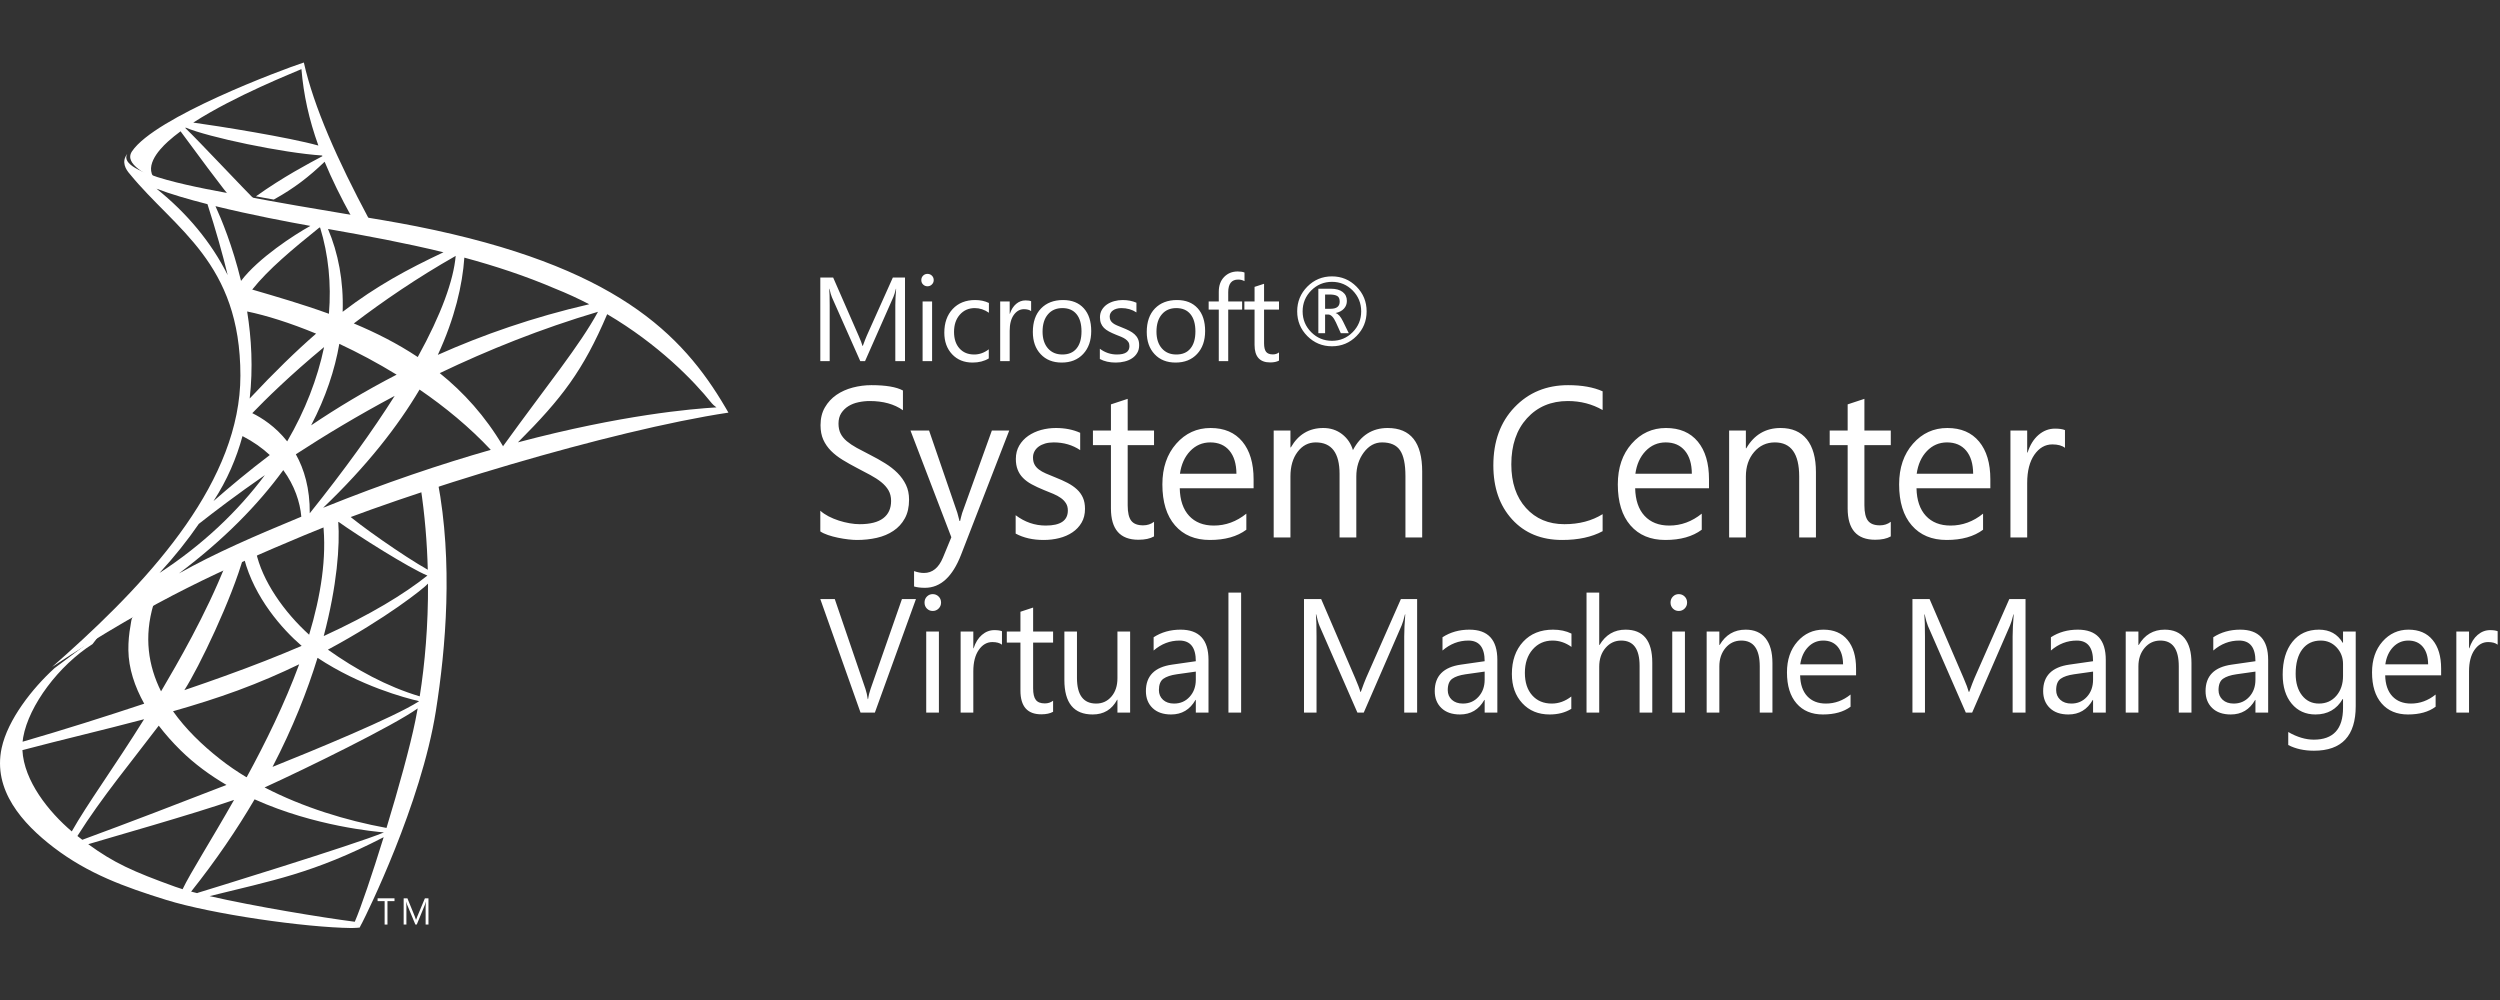 <?xml version="1.0" encoding="UTF-8"?>
<svg width="80px" height="32px" viewBox="0 0 80 32" version="1.1" xmlns="http://www.w3.org/2000/svg" xmlns:xlink="http://www.w3.org/1999/xlink">
        <rect x="0" y="0" width="80" height="32" fill="#333333" stroke="none"/>
        <g id="Provider/SCVMM/scvmm-32" stroke="none" stroke-width="1" fill="none" fill-rule="evenodd">
        <path d="M9.646,2.212 C9.714,3.035 9.888,3.824 10.188,4.658 C9.251,4.394 6.969,4.03 6.184,3.923 C7.538,3.051 9.418,2.317 9.646,2.212 M5.035,5.805 C4.542,5.392 5.065,4.81 5.374,4.53 C5.495,4.42 5.631,4.31 5.778,4.202 C6.162,4.719 7.145,6.069 7.523,6.495 L8.206,6.442 C7.859,6.11 6.355,4.501 5.928,4.095 C5.933,4.091 5.939,4.088 5.945,4.084 C6.646,4.385 9.047,4.895 10.308,4.976 C10.311,4.983 10.313,4.99 10.317,4.998 C9.87,5.236 9.062,5.661 8.189,6.283 L8.761,6.386 C9.419,6.021 9.889,5.655 10.388,5.176 C10.618,5.73 10.902,6.31 11.249,6.938 L11.804,7.004 C10.8,5.122 10.041,3.421 9.723,2 C8.993,2.239 4.966,3.748 4.226,4.84 C3.939,5.264 4.768,5.595 5.035,5.805" id="Fill-45-Copy" fill="white"></path>
        <path d="M13.431,22.283 C12.377,21.969 11.386,21.422 10.493,20.789 C12.348,19.793 13.56,18.831 13.696,18.676 C13.705,20.007 13.596,21.243 13.431,22.283 M13.405,22.443 C12.612,22.956 9.96,24.043 8.721,24.54 C9.37,23.29 9.835,22.111 10.161,21.05 C11.531,21.955 12.965,22.333 13.406,22.436 C13.406,22.439 13.406,22.441 13.405,22.443 M13.291,23.062 C13.12,23.903 12.75,25.238 12.368,26.494 C11.081,26.259 9.691,25.833 8.467,25.198 C9.805,24.588 12.588,23.225 13.366,22.669 C13.342,22.804 13.317,22.935 13.291,23.062 M6.342,28.566 C6.329,28.57 6.317,28.575 6.307,28.58 C6.241,28.563 6.177,28.547 6.116,28.531 C6.914,27.528 7.585,26.538 8.147,25.579 C10.088,26.452 12.035,26.611 12.285,26.638 C11.369,27.022 6.575,28.495 6.342,28.566 M11.353,29.496 C10.305,29.361 8.15,29.007 6.707,28.676 C8.706,28.177 10.023,27.954 12.277,26.79 C11.912,27.972 11.551,29.038 11.353,29.496 M5.845,28.455 C5.755,28.427 5.674,28.4 5.603,28.375 C4.253,27.888 3.64,27.61 2.824,27.014 C3.448,26.824 6.166,26.057 7.49,25.597 C6.747,26.907 6.088,27.94 5.847,28.447 C5.846,28.449 5.846,28.451 5.845,28.455 M2.477,26.752 C3.263,25.505 4.216,24.363 5.08,23.221 C5.294,23.501 5.53,23.765 5.78,24.011 C6.225,24.449 6.726,24.813 7.247,25.118 C5.725,25.709 4.142,26.318 2.634,26.873 C2.583,26.834 2.531,26.794 2.477,26.752 M0.717,24.004 C1.97,23.672 3.299,23.363 4.611,23.015 C3.638,24.574 2.795,25.72 2.297,26.605 C1.561,25.981 0.766,24.991 0.717,24.004 M7.609,22.094 C8.307,21.837 8.966,21.551 9.574,21.257 C9.107,22.524 8.495,23.766 7.897,24.865 C7.893,24.866 7.888,24.869 7.883,24.87 C7.585,24.69 7.301,24.497 7.037,24.288 C6.463,23.837 5.939,23.327 5.537,22.76 C6.245,22.558 6.94,22.34 7.609,22.094 M10.824,16.693 C11.459,17.148 13.098,18.18 13.677,18.418 C12.927,19.015 11.868,19.66 10.359,20.354 C10.787,18.736 10.88,17.451 10.824,16.693 M14.006,15.403 C13.983,15.286 13.564,15.549 13.457,15.574 C13.595,16.476 13.667,17.37 13.689,18.232 C12.924,17.802 11.451,16.769 11.058,16.404 L10.81,16.54 C10.806,16.501 10.801,16.462 10.796,16.426 L10.397,16.569 C10.269,16.674 10.317,16.553 10.336,16.72 C10.463,17.838 10.265,19.072 9.892,20.311 C9.102,19.597 8.384,18.592 8.187,17.64 C8.102,17.674 8.018,17.708 7.933,17.742 C7.834,17.78 7.781,17.761 7.812,17.874 C8.141,19.128 9.03,20.132 9.653,20.668 C8.922,20.982 8.098,21.307 7.17,21.64 C6.838,21.76 6.403,21.913 5.899,22.085 C6.361,21.371 7.426,19.153 7.803,17.784 L7.236,18.028 C6.607,19.643 5.622,21.324 5.219,22.011 C5.197,22.05 5.175,22.085 5.153,22.123 C4.744,21.304 4.603,20.379 4.911,19.343 L4.899,19.361 C4.955,19.188 4.408,19.626 4.355,19.652 C4.195,19.728 4.207,19.855 4.176,20.024 C4.129,20.279 4.105,20.539 4.108,20.803 C4.115,21.387 4.309,21.969 4.615,22.518 C3.415,22.917 2.029,23.357 0.723,23.735 C0.728,23.688 0.733,23.641 0.742,23.593 C0.925,22.57 1.885,21.292 2.961,20.611 L3.221,20.273 L1.743,21.383 C1.034,22.027 0.248,23.029 0.053,23.936 C-0.237,25.283 0.717,26.352 1.718,27.118 C2.824,27.962 3.984,28.382 5.318,28.797 C6.78,29.251 9.74,29.678 11.253,29.697 C11.352,29.699 11.509,29.682 11.509,29.682 C11.509,29.682 11.581,29.535 11.59,29.526 C11.72,29.275 13.475,25.739 13.948,22.75 C14.267,20.733 14.5,18.004 14.006,15.403" id="Fill-47-Copy" fill="white"></path>
        <polyline id="Fill-49-Copy" fill="white" points="12.624 28.836 12.399 28.836 12.399 29.586 12.308 29.586 12.308 28.836 12.083 28.836 12.083 28.746 12.624 28.746"></polyline>
        <path d="M13.711,29.586 L13.62,29.586 L13.62,29.022 C13.62,28.978 13.622,28.924 13.628,28.859 L13.625,28.859 C13.617,28.897 13.609,28.924 13.602,28.941 L13.336,29.586 L13.292,29.586 L13.026,28.946 C13.018,28.927 13.011,28.899 13.003,28.859 L13,28.859 C13.003,28.893 13.005,28.948 13.005,29.023 L13.005,29.586 L12.917,29.586 L12.917,28.746 L13.037,28.746 L13.276,29.332 C13.294,29.376 13.306,29.409 13.311,29.432 L13.315,29.432 C13.331,29.386 13.343,29.352 13.353,29.329 L13.596,28.747 L13.711,28.747" id="Fill-51-Copy" fill="white"></path>
        <path d="M16.574,14.155 C17.983,12.744 18.662,11.856 19.43,10.054 C21.058,11.012 22.192,12.171 22.774,12.901 C22.804,12.939 22.86,12.989 22.926,13.036 C22.147,13.084 19.923,13.267 16.574,14.155 L16.574,14.155 Z M16.089,14.287 L16.097,14.279 C15.528,13.315 14.835,12.555 14.072,11.94 C15.608,11.204 17.308,10.519 19.136,9.977 C18.541,11.069 17.565,12.248 16.097,14.279 L16.104,14.283 C16.099,14.284 16.094,14.285 16.089,14.287 L16.089,14.287 Z M10.34,16.249 C11.734,14.917 12.73,13.643 13.426,12.466 C14.246,13.027 15.029,13.673 15.705,14.395 C14.126,14.846 12.328,15.447 10.34,16.249 L10.34,16.249 Z M9.912,16.423 C9.919,15.631 9.734,15.014 9.467,14.537 C10.388,13.937 11.449,13.297 12.63,12.668 C11.929,13.776 11.03,15.029 9.914,16.422 L9.912,16.423 Z M5.726,18.35 C7.162,17.271 8.257,16.153 9.065,15.043 C9.428,15.538 9.602,16.071 9.642,16.534 C8.114,17.167 6.893,17.695 5.726,18.35 L5.726,18.35 Z M6.361,16.765 C6.87,16.365 7.583,15.821 8.476,15.204 C7.614,16.36 6.489,17.432 5.105,18.334 C5.588,17.809 6.004,17.285 6.361,16.765 L6.361,16.765 Z M7.76,13.955 C8.104,14.132 8.393,14.337 8.633,14.561 C7.953,15.077 7.355,15.577 6.832,16.035 C7.27,15.363 7.568,14.66 7.76,13.955 L7.76,13.955 Z M6.895,6.597 C8.031,6.876 9.233,7.104 9.932,7.229 C9.426,7.506 8.263,8.261 7.713,8.989 C7.443,7.869 7.08,7.001 6.895,6.597 L6.895,6.597 Z M5.007,6.038 C5.458,6.211 6.033,6.379 6.639,6.533 C6.906,7.363 7.12,8.116 7.286,8.803 C6.761,7.75 5.977,6.814 5.007,6.038 L5.007,6.038 Z M10.244,7.284 C10.511,8.148 10.604,9.081 10.526,10.041 C9.692,9.738 8.859,9.497 8.071,9.266 C8.589,8.614 9.362,7.973 10.222,7.28 C10.229,7.282 10.237,7.282 10.244,7.284 L10.244,7.284 Z M14.191,8.073 C13.037,8.618 12.056,9.143 10.965,9.978 C10.998,8.991 10.821,8.091 10.496,7.327 C11.735,7.546 12.971,7.774 14.191,8.073 L14.191,8.073 Z M10.858,11.003 C11.458,11.283 12.079,11.613 12.692,11.989 C11.684,12.509 10.774,13.06 9.956,13.611 C10.424,12.714 10.714,11.836 10.858,11.003 L10.858,11.003 Z M10.371,11.106 C10.159,12.118 9.765,13.139 9.19,14.124 C8.816,13.649 8.376,13.369 8.073,13.221 C8.483,12.795 9.271,12.016 10.371,11.106 L10.371,11.106 Z M7.909,9.967 C8.516,10.092 9.281,10.331 10.115,10.676 C9.477,11.231 8.783,11.905 7.99,12.752 C8.102,11.777 8.046,10.826 7.909,9.967 L7.909,9.967 Z M13.368,11.425 C12.715,10.991 12.024,10.643 11.322,10.35 C12.258,9.637 13.353,8.886 14.582,8.189 C14.514,8.967 14.125,10.053 13.368,11.425 L13.368,11.425 Z M17.762,9.235 C18.146,9.388 18.51,9.557 18.855,9.736 C17.057,10.151 15.446,10.715 14.01,11.356 C14.554,10.179 14.798,9.124 14.859,8.244 C15.842,8.51 16.812,8.828 17.762,9.235 L17.762,9.235 Z M23.216,13.043 C21.829,10.682 19.693,8.509 13.331,7.243 C11.984,6.975 10.391,6.762 7.609,6.238 C6.632,6.055 3.705,5.572 4.072,4.925 C3.873,5.178 4.027,5.425 4.151,5.564 C5.603,7.346 7.693,8.391 7.693,12.019 C7.693,15.353 4.908,18.443 2.119,20.941 C1.971,21.07 1.82,21.203 1.667,21.342 C5.033,19.129 7.135,18.222 9.746,17.125 C13.027,15.747 19.546,13.771 23.31,13.204 L23.216,13.043 Z" id="Fill-53-Copy" fill="white"></path>
        <g id="Group-2-Copy" transform="translate(26.25, 8.687)" fill="white">
            <path d="M3.06,10.484 L1.746,14.116 L1.287,14.116 L0,10.484 L0.463,10.484 L1.446,13.363 C1.477,13.456 1.501,13.563 1.518,13.685 L1.528,13.685 C1.541,13.584 1.568,13.475 1.609,13.358 L2.612,10.484 L3.06,10.484 Z M3.597,10.864 C3.524,10.864 3.463,10.839 3.411,10.788 C3.36,10.737 3.335,10.673 3.335,10.596 C3.335,10.518 3.36,10.453 3.411,10.402 C3.463,10.35 3.524,10.325 3.597,10.325 C3.671,10.325 3.734,10.35 3.786,10.402 C3.838,10.453 3.864,10.518 3.864,10.596 C3.864,10.67 3.838,10.733 3.786,10.786 C3.734,10.838 3.671,10.864 3.597,10.864 Z M3.795,14.116 L3.389,14.116 L3.389,11.522 L3.795,11.522 L3.795,14.116 Z M5.813,11.943 C5.742,11.887 5.639,11.859 5.506,11.859 C5.332,11.859 5.187,11.943 5.071,12.11 C4.955,12.277 4.896,12.505 4.896,12.794 L4.896,14.116 L4.49,14.116 L4.49,11.522 L4.896,11.522 L4.896,12.057 L4.906,12.057 C4.964,11.874 5.052,11.732 5.171,11.63 C5.29,11.528 5.423,11.477 5.57,11.477 C5.676,11.477 5.756,11.489 5.813,11.512 L5.813,11.943 Z M7.449,14.09 C7.353,14.144 7.227,14.171 7.07,14.171 C6.626,14.171 6.404,13.918 6.404,13.412 L6.404,11.877 L5.968,11.877 L5.968,11.522 L6.404,11.522 L6.404,10.889 L6.81,10.755 L6.81,11.522 L7.449,11.522 L7.449,11.877 L6.81,11.877 L6.81,13.338 C6.81,13.512 6.839,13.636 6.897,13.71 C6.954,13.785 7.05,13.822 7.184,13.822 C7.286,13.822 7.374,13.793 7.449,13.736 L7.449,14.09 Z M9.914,14.116 L9.508,14.116 L9.508,13.705 L9.498,13.705 C9.33,14.019 9.069,14.176 8.716,14.176 C8.112,14.176 7.81,13.808 7.81,13.072 L7.81,11.522 L8.213,11.522 L8.213,13.006 C8.213,13.553 8.418,13.827 8.827,13.827 C9.025,13.827 9.188,13.752 9.316,13.603 C9.444,13.453 9.508,13.258 9.508,13.016 L9.508,11.522 L9.914,11.522 L9.914,14.116 Z M12.422,14.116 L12.016,14.116 L12.016,13.71 L12.006,13.71 C11.829,14.021 11.569,14.176 11.226,14.176 C10.973,14.176 10.776,14.108 10.633,13.971 C10.49,13.834 10.419,13.653 10.419,13.427 C10.419,12.942 10.698,12.66 11.256,12.581 L12.016,12.472 C12.016,12.031 11.842,11.811 11.493,11.811 C11.188,11.811 10.912,11.917 10.666,12.13 L10.666,11.705 C10.916,11.543 11.203,11.462 11.528,11.462 C12.124,11.462 12.422,11.784 12.422,12.429 L12.422,14.116 Z M12.016,12.804 L11.404,12.89 C11.216,12.917 11.074,12.965 10.978,13.033 C10.883,13.101 10.835,13.222 10.835,13.396 C10.835,13.523 10.879,13.626 10.967,13.707 C11.056,13.787 11.173,13.827 11.32,13.827 C11.521,13.827 11.688,13.755 11.819,13.61 C11.95,13.466 12.016,13.283 12.016,13.062 L12.016,12.804 Z M13.466,14.116 L13.06,14.116 L13.06,10.277 L13.466,10.277 L13.466,14.116 Z M19.098,14.116 L18.685,14.116 L18.685,11.679 C18.685,11.487 18.696,11.251 18.719,10.973 L18.709,10.973 C18.67,11.137 18.634,11.254 18.603,11.325 L17.39,14.116 L17.187,14.116 L15.976,11.345 C15.941,11.264 15.906,11.14 15.869,10.973 L15.859,10.973 C15.873,11.118 15.879,11.355 15.879,11.684 L15.879,14.116 L15.478,14.116 L15.478,10.484 L16.028,10.484 L17.117,13.016 C17.201,13.211 17.256,13.356 17.281,13.452 L17.296,13.452 C17.367,13.253 17.423,13.104 17.466,13.006 L18.578,10.484 L19.098,10.484 L19.098,14.116 Z M21.665,14.116 L21.259,14.116 L21.259,13.71 L21.249,13.71 C21.073,14.021 20.813,14.176 20.469,14.176 C20.217,14.176 20.019,14.108 19.876,13.971 C19.733,13.834 19.662,13.653 19.662,13.427 C19.662,12.942 19.941,12.66 20.499,12.581 L21.259,12.472 C21.259,12.031 21.085,11.811 20.737,11.811 C20.431,11.811 20.156,11.917 19.91,12.13 L19.91,11.705 C20.159,11.543 20.446,11.462 20.771,11.462 C21.367,11.462 21.665,11.784 21.665,12.429 L21.665,14.116 Z M21.259,12.804 L20.647,12.89 C20.459,12.917 20.317,12.965 20.222,13.033 C20.126,13.101 20.078,13.222 20.078,13.396 C20.078,13.523 20.122,13.626 20.21,13.707 C20.299,13.787 20.416,13.827 20.563,13.827 C20.765,13.827 20.931,13.755 21.062,13.61 C21.193,13.466 21.259,13.283 21.259,13.062 L21.259,12.804 Z M24.032,13.996 C23.837,14.116 23.606,14.176 23.338,14.176 C22.977,14.176 22.685,14.056 22.463,13.815 C22.241,13.575 22.13,13.263 22.13,12.88 C22.13,12.453 22.25,12.11 22.489,11.85 C22.728,11.591 23.048,11.462 23.447,11.462 C23.67,11.462 23.867,11.504 24.037,11.588 L24.037,12.014 C23.848,11.879 23.647,11.811 23.432,11.811 C23.173,11.811 22.961,11.906 22.795,12.096 C22.629,12.286 22.546,12.535 22.546,12.844 C22.546,13.148 22.624,13.388 22.78,13.563 C22.936,13.739 23.145,13.827 23.408,13.827 C23.629,13.827 23.837,13.752 24.032,13.601 L24.032,13.996 Z M26.623,14.116 L26.217,14.116 L26.217,12.621 C26.217,12.081 26.021,11.811 25.628,11.811 C25.43,11.811 25.263,11.889 25.128,12.045 C24.993,12.202 24.925,12.402 24.925,12.647 L24.925,14.116 L24.519,14.116 L24.519,10.277 L24.925,10.277 L24.925,11.953 L24.935,11.953 C25.13,11.625 25.407,11.462 25.767,11.462 C26.338,11.462 26.623,11.814 26.623,12.518 L26.623,14.116 Z M27.47,10.864 C27.397,10.864 27.335,10.839 27.284,10.788 C27.233,10.737 27.207,10.673 27.207,10.596 C27.207,10.518 27.233,10.453 27.284,10.402 C27.335,10.35 27.397,10.325 27.47,10.325 C27.544,10.325 27.607,10.35 27.659,10.402 C27.711,10.453 27.737,10.518 27.737,10.596 C27.737,10.67 27.711,10.733 27.659,10.786 C27.607,10.838 27.544,10.864 27.47,10.864 Z M27.668,14.116 L27.262,14.116 L27.262,11.522 L27.668,11.522 L27.668,14.116 Z M30.468,14.116 L30.062,14.116 L30.062,12.637 C30.062,12.086 29.865,11.811 29.472,11.811 C29.269,11.811 29.101,11.889 28.968,12.045 C28.836,12.202 28.769,12.399 28.769,12.637 L28.769,14.116 L28.363,14.116 L28.363,11.522 L28.769,11.522 L28.769,11.953 L28.779,11.953 C28.97,11.625 29.248,11.462 29.611,11.462 C29.888,11.462 30.1,11.553 30.247,11.736 C30.394,11.92 30.468,12.184 30.468,12.53 L30.468,14.116 Z M33.144,12.923 L31.354,12.923 C31.36,13.211 31.436,13.434 31.581,13.591 C31.727,13.748 31.926,13.827 32.18,13.827 C32.466,13.827 32.728,13.731 32.968,13.538 L32.968,13.928 C32.745,14.094 32.45,14.176 32.084,14.176 C31.726,14.176 31.444,14.059 31.24,13.823 C31.035,13.588 30.933,13.256 30.933,12.829 C30.933,12.426 31.044,12.097 31.268,11.843 C31.492,11.589 31.769,11.462 32.101,11.462 C32.433,11.462 32.69,11.571 32.871,11.791 C33.053,12.01 33.144,12.315 33.144,12.705 L33.144,12.923 Z M32.728,12.571 C32.726,12.331 32.669,12.145 32.558,12.011 C32.447,11.878 32.292,11.811 32.094,11.811 C31.902,11.811 31.74,11.881 31.606,12.021 C31.472,12.161 31.39,12.345 31.358,12.571 L32.728,12.571 Z M38.567,14.116 L38.154,14.116 L38.154,11.679 C38.154,11.487 38.166,11.251 38.189,10.973 L38.179,10.973 C38.139,11.137 38.104,11.254 38.072,11.325 L36.859,14.116 L36.656,14.116 L35.445,11.345 C35.411,11.264 35.375,11.14 35.339,10.973 L35.329,10.973 C35.342,11.118 35.349,11.355 35.349,11.684 L35.349,14.116 L34.948,14.116 L34.948,10.484 L35.497,10.484 L36.587,13.016 C36.671,13.211 36.725,13.356 36.75,13.452 L36.765,13.452 C36.836,13.253 36.893,13.104 36.936,13.006 L38.047,10.484 L38.567,10.484 L38.567,14.116 Z M41.135,14.116 L40.728,14.116 L40.728,13.71 L40.719,13.71 C40.542,14.021 40.282,14.176 39.939,14.176 C39.686,14.176 39.488,14.108 39.346,13.971 C39.203,13.834 39.131,13.653 39.131,13.427 C39.131,12.942 39.41,12.66 39.968,12.581 L40.728,12.472 C40.728,12.031 40.554,11.811 40.206,11.811 C39.901,11.811 39.625,11.917 39.379,12.13 L39.379,11.705 C39.628,11.543 39.916,11.462 40.241,11.462 C40.837,11.462 41.135,11.784 41.135,12.429 L41.135,14.116 Z M40.728,12.804 L40.117,12.89 C39.929,12.917 39.787,12.965 39.691,13.033 C39.595,13.101 39.547,13.222 39.547,13.396 C39.547,13.523 39.592,13.626 39.68,13.707 C39.768,13.787 39.886,13.827 40.033,13.827 C40.234,13.827 40.4,13.755 40.532,13.61 C40.663,13.466 40.728,13.283 40.728,13.062 L40.728,12.804 Z M43.877,14.116 L43.471,14.116 L43.471,12.637 C43.471,12.086 43.275,11.811 42.882,11.811 C42.679,11.811 42.511,11.889 42.378,12.045 C42.245,12.202 42.179,12.399 42.179,12.637 L42.179,14.116 L41.773,14.116 L41.773,11.522 L42.179,11.522 L42.179,11.953 L42.189,11.953 C42.38,11.625 42.658,11.462 43.021,11.462 C43.298,11.462 43.51,11.553 43.657,11.736 C43.804,11.92 43.877,12.184 43.877,12.53 L43.877,14.116 Z M46.331,14.116 L45.924,14.116 L45.924,13.71 L45.915,13.71 C45.738,14.021 45.478,14.176 45.135,14.176 C44.882,14.176 44.684,14.108 44.542,13.971 C44.399,13.834 44.328,13.653 44.328,13.427 C44.328,12.942 44.606,12.66 45.164,12.581 L45.924,12.472 C45.924,12.031 45.75,11.811 45.402,11.811 C45.097,11.811 44.821,11.917 44.575,12.13 L44.575,11.705 C44.824,11.543 45.112,11.462 45.437,11.462 C46.033,11.462 46.331,11.784 46.331,12.429 L46.331,14.116 Z M45.924,12.804 L45.313,12.89 C45.125,12.917 44.983,12.965 44.887,13.033 C44.791,13.101 44.743,13.222 44.743,13.396 C44.743,13.523 44.788,13.626 44.876,13.707 C44.964,13.787 45.082,13.827 45.229,13.827 C45.43,13.827 45.596,13.755 45.728,13.61 C45.859,13.466 45.924,13.283 45.924,13.062 L45.924,12.804 Z M49.133,13.908 C49.133,14.86 48.687,15.336 47.796,15.336 C47.482,15.336 47.208,15.275 46.974,15.154 L46.974,14.738 C47.259,14.901 47.532,14.982 47.791,14.982 C48.415,14.982 48.727,14.642 48.727,13.964 L48.727,13.68 L48.717,13.68 C48.524,14.011 48.233,14.176 47.845,14.176 C47.53,14.176 47.276,14.061 47.084,13.831 C46.892,13.6 46.796,13.291 46.796,12.903 C46.796,12.462 46.899,12.112 47.106,11.852 C47.313,11.592 47.597,11.462 47.957,11.462 C48.298,11.462 48.552,11.602 48.717,11.882 L48.727,11.882 L48.727,11.522 L49.133,11.522 L49.133,13.908 Z M48.727,12.943 L48.727,12.561 C48.727,12.355 48.659,12.178 48.523,12.031 C48.386,11.885 48.217,11.811 48.014,11.811 C47.763,11.811 47.566,11.904 47.424,12.091 C47.282,12.277 47.211,12.539 47.211,12.875 C47.211,13.163 47.28,13.394 47.416,13.567 C47.552,13.74 47.732,13.827 47.957,13.827 C48.185,13.827 48.37,13.744 48.513,13.579 C48.655,13.413 48.727,13.201 48.727,12.943 Z M51.866,12.923 L50.076,12.923 C50.082,13.211 50.158,13.434 50.303,13.591 C50.449,13.748 50.648,13.827 50.903,13.827 C51.188,13.827 51.451,13.731 51.69,13.538 L51.69,13.928 C51.467,14.094 51.173,14.176 50.806,14.176 C50.448,14.176 50.166,14.059 49.962,13.823 C49.757,13.588 49.655,13.256 49.655,12.829 C49.655,12.426 49.767,12.097 49.99,11.843 C50.214,11.589 50.492,11.462 50.823,11.462 C51.155,11.462 51.412,11.571 51.593,11.791 C51.775,12.01 51.866,12.315 51.866,12.705 L51.866,12.923 Z M51.45,12.571 C51.448,12.331 51.392,12.145 51.28,12.011 C51.169,11.878 51.014,11.811 50.816,11.811 C50.625,11.811 50.462,11.881 50.328,12.021 C50.195,12.161 50.112,12.345 50.081,12.571 L51.45,12.571 Z M53.675,11.943 C53.604,11.887 53.502,11.859 53.368,11.859 C53.195,11.859 53.05,11.943 52.934,12.11 C52.817,12.277 52.759,12.505 52.759,12.794 L52.759,14.116 L52.353,14.116 L52.353,11.522 L52.759,11.522 L52.759,12.057 L52.769,12.057 C52.827,11.874 52.915,11.732 53.034,11.63 C53.153,11.528 53.286,11.477 53.433,11.477 C53.538,11.477 53.619,11.489 53.675,11.512 L53.675,11.943 Z" id="Virtual-Machine-Mana"></path>
            <path d="M0,8.318 L0,7.656 C0.074,7.723 0.163,7.783 0.266,7.837 C0.37,7.89 0.479,7.935 0.593,7.972 C0.708,8.009 0.823,8.037 0.938,8.057 C1.053,8.077 1.16,8.087 1.258,8.087 C1.596,8.087 1.848,8.023 2.015,7.895 C2.182,7.767 2.265,7.583 2.265,7.342 C2.265,7.213 2.237,7.1 2.182,7.004 C2.126,6.908 2.049,6.821 1.951,6.742 C1.853,6.663 1.737,6.587 1.603,6.515 C1.469,6.442 1.325,6.366 1.17,6.286 C1.007,6.201 0.854,6.115 0.712,6.028 C0.571,5.941 0.448,5.846 0.343,5.741 C0.239,5.636 0.156,5.517 0.096,5.385 C0.036,5.252 0.007,5.097 0.007,4.919 C0.007,4.7 0.053,4.51 0.147,4.349 C0.241,4.187 0.364,4.054 0.516,3.949 C0.669,3.844 0.843,3.766 1.038,3.715 C1.233,3.664 1.431,3.638 1.634,3.638 C2.096,3.638 2.433,3.695 2.644,3.809 L2.644,4.441 C2.367,4.244 2.012,4.146 1.579,4.146 C1.459,4.146 1.339,4.159 1.219,4.185 C1.099,4.21 0.992,4.252 0.899,4.31 C0.805,4.368 0.729,4.443 0.67,4.534 C0.611,4.625 0.582,4.737 0.582,4.868 C0.582,4.991 0.604,5.097 0.649,5.186 C0.693,5.275 0.759,5.356 0.846,5.43 C0.934,5.503 1.04,5.575 1.165,5.644 C1.29,5.713 1.435,5.789 1.598,5.871 C1.766,5.956 1.925,6.045 2.075,6.139 C2.226,6.232 2.358,6.336 2.471,6.449 C2.584,6.563 2.674,6.689 2.74,6.827 C2.807,6.965 2.84,7.124 2.84,7.302 C2.84,7.538 2.795,7.738 2.704,7.902 C2.614,8.066 2.492,8.199 2.338,8.301 C2.185,8.404 2.008,8.478 1.807,8.524 C1.607,8.569 1.396,8.592 1.173,8.592 C1.099,8.592 1.008,8.586 0.899,8.574 C0.79,8.561 0.679,8.544 0.565,8.52 C0.452,8.497 0.345,8.468 0.243,8.433 C0.142,8.399 0.061,8.36 0,8.318 Z M6.046,5.089 L4.506,9.06 C4.232,9.769 3.846,10.123 3.349,10.123 C3.21,10.123 3.093,10.108 3,10.08 L3,9.588 C3.115,9.628 3.221,9.648 3.317,9.648 C3.587,9.648 3.789,9.483 3.925,9.154 L4.193,8.505 L2.885,5.089 L3.48,5.089 L4.385,7.723 C4.396,7.756 4.419,7.843 4.454,7.984 L4.474,7.984 C4.484,7.93 4.506,7.846 4.539,7.73 L5.49,5.089 L6.046,5.089 Z M6.251,8.388 L6.251,7.8 C6.543,8.02 6.864,8.131 7.215,8.131 C7.686,8.131 7.921,7.97 7.921,7.649 C7.921,7.558 7.901,7.481 7.86,7.417 C7.82,7.354 7.766,7.297 7.697,7.248 C7.628,7.199 7.548,7.155 7.455,7.116 C7.363,7.077 7.263,7.037 7.156,6.994 C7.008,6.934 6.878,6.873 6.766,6.812 C6.653,6.751 6.56,6.682 6.485,6.605 C6.409,6.528 6.353,6.441 6.315,6.342 C6.276,6.244 6.257,6.13 6.257,5.998 C6.257,5.838 6.293,5.696 6.365,5.572 C6.437,5.448 6.533,5.345 6.653,5.261 C6.773,5.178 6.909,5.115 7.063,5.072 C7.217,5.03 7.375,5.009 7.539,5.009 C7.828,5.009 8.088,5.06 8.316,5.163 L8.316,5.717 C8.07,5.552 7.787,5.47 7.467,5.47 C7.366,5.47 7.276,5.482 7.195,5.505 C7.115,5.529 7.046,5.561 6.988,5.604 C6.93,5.646 6.885,5.697 6.854,5.756 C6.822,5.815 6.806,5.88 6.806,5.951 C6.806,6.041 6.822,6.115 6.854,6.175 C6.885,6.236 6.932,6.289 6.993,6.336 C7.054,6.383 7.128,6.425 7.215,6.463 C7.302,6.501 7.401,6.542 7.512,6.586 C7.661,6.644 7.793,6.704 7.911,6.765 C8.029,6.827 8.129,6.896 8.212,6.973 C8.295,7.049 8.358,7.138 8.403,7.238 C8.448,7.339 8.47,7.458 8.47,7.596 C8.47,7.765 8.434,7.912 8.361,8.037 C8.288,8.162 8.19,8.266 8.068,8.348 C7.946,8.43 7.805,8.492 7.646,8.532 C7.487,8.572 7.321,8.592 7.146,8.592 C6.802,8.592 6.504,8.524 6.251,8.388 Z M10.679,8.478 C10.552,8.55 10.386,8.585 10.179,8.585 C9.593,8.585 9.3,8.251 9.3,7.583 L9.3,5.557 L8.724,5.557 L8.724,5.089 L9.3,5.089 L9.3,4.253 L9.836,4.076 L9.836,5.089 L10.679,5.089 L10.679,5.557 L9.836,5.557 L9.836,7.486 C9.836,7.715 9.874,7.879 9.95,7.977 C10.026,8.075 10.153,8.124 10.329,8.124 C10.464,8.124 10.581,8.086 10.679,8.01 L10.679,8.478 Z M13.865,6.937 L11.502,6.937 C11.51,7.319 11.611,7.613 11.802,7.82 C11.994,8.027 12.258,8.131 12.593,8.131 C12.97,8.131 13.317,8.004 13.633,7.75 L13.633,8.264 C13.338,8.483 12.95,8.592 12.466,8.592 C11.993,8.592 11.621,8.437 11.351,8.126 C11.081,7.815 10.946,7.378 10.946,6.814 C10.946,6.281 11.094,5.847 11.389,5.512 C11.684,5.176 12.051,5.009 12.489,5.009 C12.927,5.009 13.265,5.154 13.505,5.443 C13.745,5.733 13.865,6.135 13.865,6.65 L13.865,6.937 Z M13.316,6.473 C13.313,6.156 13.239,5.91 13.092,5.734 C12.945,5.558 12.74,5.47 12.479,5.47 C12.226,5.47 12.012,5.563 11.835,5.747 C11.659,5.932 11.55,6.174 11.508,6.473 L13.316,6.473 Z M19.26,8.512 L18.724,8.512 L18.724,6.546 C18.724,6.168 18.667,5.893 18.552,5.724 C18.438,5.555 18.246,5.47 17.975,5.47 C17.747,5.47 17.552,5.577 17.392,5.791 C17.232,6.005 17.152,6.261 17.152,6.56 L17.152,8.512 L16.616,8.512 L16.616,6.48 C16.616,5.807 16.362,5.47 15.854,5.47 C15.619,5.47 15.425,5.571 15.273,5.773 C15.12,5.974 15.044,6.237 15.044,6.56 L15.044,8.512 L14.508,8.512 L14.508,5.089 L15.044,5.089 L15.044,5.63 L15.057,5.63 C15.294,5.216 15.641,5.009 16.096,5.009 C16.325,5.009 16.524,5.074 16.694,5.204 C16.864,5.335 16.981,5.506 17.044,5.717 C17.292,5.245 17.663,5.009 18.155,5.009 C18.892,5.009 19.26,5.473 19.26,6.403 L19.26,8.512 Z M25.034,8.311 C24.687,8.498 24.256,8.592 23.739,8.592 C23.073,8.592 22.539,8.373 22.138,7.934 C21.737,7.495 21.537,6.919 21.537,6.205 C21.537,5.439 21.762,4.819 22.213,4.347 C22.664,3.874 23.236,3.638 23.929,3.638 C24.373,3.638 24.742,3.704 25.034,3.835 L25.034,4.434 C24.698,4.242 24.328,4.146 23.922,4.146 C23.384,4.146 22.948,4.33 22.613,4.698 C22.279,5.066 22.112,5.557 22.112,6.172 C22.112,6.756 22.268,7.221 22.581,7.568 C22.893,7.914 23.304,8.087 23.811,8.087 C24.282,8.087 24.689,7.98 25.034,7.766 L25.034,8.311 Z M28.438,6.937 L26.075,6.937 C26.084,7.319 26.184,7.613 26.376,7.82 C26.568,8.027 26.832,8.131 27.167,8.131 C27.544,8.131 27.89,8.004 28.206,7.75 L28.206,8.264 C27.912,8.483 27.523,8.592 27.04,8.592 C26.567,8.592 26.195,8.437 25.925,8.126 C25.655,7.815 25.52,7.378 25.52,6.814 C25.52,6.281 25.667,5.847 25.963,5.512 C26.258,5.176 26.625,5.009 27.062,5.009 C27.5,5.009 27.839,5.154 28.079,5.443 C28.319,5.733 28.438,6.135 28.438,6.65 L28.438,6.937 Z M27.889,6.473 C27.887,6.156 27.813,5.91 27.665,5.734 C27.518,5.558 27.314,5.47 27.053,5.47 C26.8,5.47 26.585,5.563 26.409,5.747 C26.232,5.932 26.123,6.174 26.082,6.473 L27.889,6.473 Z M31.86,8.512 L31.324,8.512 L31.324,6.56 C31.324,5.833 31.064,5.47 30.546,5.47 C30.278,5.47 30.056,5.573 29.881,5.779 C29.705,5.985 29.618,6.246 29.618,6.56 L29.618,8.512 L29.082,8.512 L29.082,5.089 L29.618,5.089 L29.618,5.657 L29.631,5.657 C29.883,5.225 30.249,5.009 30.729,5.009 C31.095,5.009 31.375,5.13 31.569,5.371 C31.763,5.613 31.86,5.963 31.86,6.419 L31.86,8.512 Z M34.255,8.478 C34.128,8.55 33.962,8.585 33.755,8.585 C33.168,8.585 32.875,8.251 32.875,7.583 L32.875,5.557 L32.3,5.557 L32.3,5.089 L32.875,5.089 L32.875,4.253 L33.411,4.076 L33.411,5.089 L34.255,5.089 L34.255,5.557 L33.411,5.557 L33.411,7.486 C33.411,7.715 33.45,7.879 33.526,7.977 C33.602,8.075 33.728,8.124 33.905,8.124 C34.04,8.124 34.157,8.086 34.255,8.01 L34.255,8.478 Z M37.441,6.937 L35.078,6.937 C35.086,7.319 35.187,7.613 35.378,7.82 C35.57,8.027 35.834,8.131 36.169,8.131 C36.546,8.131 36.893,8.004 37.208,7.75 L37.208,8.264 C36.914,8.483 36.525,8.592 36.042,8.592 C35.569,8.592 35.197,8.437 34.927,8.126 C34.657,7.815 34.522,7.378 34.522,6.814 C34.522,6.281 34.67,5.847 34.965,5.512 C35.26,5.176 35.627,5.009 36.065,5.009 C36.503,5.009 36.841,5.154 37.081,5.443 C37.321,5.733 37.441,6.135 37.441,6.65 L37.441,6.937 Z M36.891,6.473 C36.889,6.156 36.815,5.91 36.668,5.734 C36.521,5.558 36.316,5.47 36.055,5.47 C35.802,5.47 35.587,5.563 35.411,5.747 C35.234,5.932 35.126,6.174 35.084,6.473 L36.891,6.473 Z M39.829,5.644 C39.735,5.57 39.6,5.534 39.424,5.534 C39.195,5.534 39.004,5.644 38.85,5.864 C38.697,6.085 38.62,6.386 38.62,6.767 L38.62,8.512 L38.084,8.512 L38.084,5.089 L38.62,5.089 L38.62,5.794 L38.633,5.794 C38.709,5.554 38.826,5.366 38.982,5.231 C39.139,5.096 39.315,5.029 39.509,5.029 C39.648,5.029 39.755,5.044 39.829,5.076 L39.829,5.644 Z" id="System-Center"></path>
            <path d="M2.71,2.87 L2.4,2.87 L2.4,1.075 C2.4,0.933 2.409,0.76 2.426,0.554 L2.419,0.554 C2.389,0.675 2.363,0.761 2.339,0.814 L1.431,2.87 L1.279,2.87 L0.373,0.829 C0.347,0.769 0.32,0.677 0.293,0.554 L0.285,0.554 C0.295,0.661 0.3,0.836 0.3,1.079 L0.3,2.87 L0,2.87 L0,0.194 L0.411,0.194 L1.227,2.06 C1.29,2.203 1.331,2.31 1.349,2.381 L1.36,2.381 C1.414,2.234 1.456,2.125 1.488,2.053 L2.321,0.194 L2.71,0.194 L2.71,2.87 Z M3.429,0.474 C3.374,0.474 3.328,0.455 3.29,0.418 C3.251,0.381 3.232,0.333 3.232,0.276 C3.232,0.219 3.251,0.171 3.29,0.133 C3.328,0.095 3.374,0.077 3.429,0.077 C3.484,0.077 3.531,0.095 3.57,0.133 C3.609,0.171 3.629,0.219 3.629,0.276 C3.629,0.331 3.609,0.378 3.57,0.416 C3.531,0.455 3.484,0.474 3.429,0.474 Z M3.577,2.87 L3.273,2.87 L3.273,0.959 L3.577,0.959 L3.577,2.87 Z M5.391,2.783 C5.245,2.871 5.072,2.915 4.872,2.915 C4.601,2.915 4.383,2.826 4.217,2.649 C4.051,2.472 3.968,2.242 3.968,1.96 C3.968,1.645 4.057,1.392 4.236,1.201 C4.415,1.01 4.655,0.914 4.954,0.914 C5.12,0.914 5.267,0.946 5.395,1.008 L5.395,1.321 C5.254,1.222 5.103,1.172 4.942,1.172 C4.748,1.172 4.589,1.242 4.465,1.382 C4.341,1.522 4.279,1.706 4.279,1.933 C4.279,2.157 4.337,2.334 4.454,2.463 C4.571,2.593 4.727,2.657 4.924,2.657 C5.09,2.657 5.245,2.602 5.391,2.491 L5.391,2.783 Z M6.746,1.269 C6.692,1.228 6.616,1.207 6.516,1.207 C6.386,1.207 6.278,1.269 6.19,1.392 C6.103,1.515 6.06,1.683 6.06,1.896 L6.06,2.87 L5.756,2.87 L5.756,0.959 L6.06,0.959 L6.06,1.353 L6.067,1.353 C6.11,1.219 6.177,1.114 6.265,1.039 C6.354,0.963 6.454,0.926 6.564,0.926 C6.643,0.926 6.704,0.934 6.746,0.952 L6.746,1.269 Z M7.724,2.915 C7.443,2.915 7.219,2.826 7.052,2.647 C6.884,2.469 6.801,2.232 6.801,1.937 C6.801,1.616 6.888,1.365 7.062,1.185 C7.236,1.005 7.472,0.914 7.768,0.914 C8.051,0.914 8.272,1.002 8.431,1.178 C8.59,1.353 8.669,1.596 8.669,1.907 C8.669,2.212 8.583,2.456 8.412,2.64 C8.241,2.823 8.012,2.915 7.724,2.915 Z M7.746,1.172 C7.551,1.172 7.396,1.239 7.283,1.373 C7.169,1.506 7.112,1.691 7.112,1.926 C7.112,2.152 7.17,2.331 7.285,2.462 C7.399,2.592 7.553,2.657 7.746,2.657 C7.943,2.657 8.094,2.593 8.199,2.465 C8.305,2.337 8.358,2.155 8.358,1.918 C8.358,1.68 8.305,1.495 8.199,1.366 C8.094,1.237 7.943,1.172 7.746,1.172 Z M8.945,2.801 L8.945,2.473 C9.11,2.596 9.293,2.657 9.492,2.657 C9.759,2.657 9.892,2.568 9.892,2.389 C9.892,2.338 9.881,2.295 9.858,2.259 C9.835,2.224 9.804,2.192 9.765,2.165 C9.726,2.137 9.68,2.113 9.628,2.091 C9.575,2.069 9.519,2.047 9.458,2.023 C9.374,1.989 9.3,1.955 9.237,1.921 C9.173,1.887 9.12,1.848 9.077,1.806 C9.035,1.763 9.003,1.714 8.981,1.659 C8.959,1.604 8.949,1.54 8.949,1.467 C8.949,1.377 8.969,1.298 9.01,1.229 C9.051,1.16 9.105,1.102 9.173,1.055 C9.241,1.009 9.318,0.974 9.405,0.95 C9.493,0.926 9.582,0.914 9.675,0.914 C9.839,0.914 9.987,0.943 10.116,1 L10.116,1.31 C9.977,1.218 9.816,1.172 9.634,1.172 C9.578,1.172 9.526,1.179 9.481,1.192 C9.435,1.205 9.396,1.223 9.363,1.247 C9.33,1.27 9.305,1.299 9.287,1.332 C9.269,1.365 9.26,1.401 9.26,1.441 C9.26,1.49 9.269,1.532 9.287,1.566 C9.305,1.599 9.331,1.629 9.366,1.655 C9.4,1.681 9.442,1.705 9.492,1.726 C9.541,1.747 9.597,1.77 9.66,1.795 C9.744,1.828 9.82,1.861 9.886,1.895 C9.953,1.929 10.01,1.968 10.057,2.011 C10.104,2.054 10.14,2.103 10.165,2.159 C10.191,2.215 10.203,2.282 10.203,2.359 C10.203,2.453 10.183,2.536 10.141,2.605 C10.1,2.675 10.045,2.733 9.975,2.779 C9.906,2.825 9.827,2.859 9.736,2.881 C9.646,2.904 9.552,2.915 9.453,2.915 C9.257,2.915 9.088,2.877 8.945,2.801 Z M11.369,2.915 C11.088,2.915 10.864,2.826 10.697,2.647 C10.53,2.469 10.446,2.232 10.446,1.937 C10.446,1.616 10.533,1.365 10.707,1.185 C10.881,1.005 11.117,0.914 11.413,0.914 C11.696,0.914 11.917,1.002 12.076,1.178 C12.235,1.353 12.314,1.596 12.314,1.907 C12.314,2.212 12.229,2.456 12.057,2.64 C11.886,2.823 11.657,2.915 11.369,2.915 Z M11.391,1.172 C11.196,1.172 11.041,1.239 10.928,1.373 C10.814,1.506 10.757,1.691 10.757,1.926 C10.757,2.152 10.815,2.331 10.93,2.462 C11.044,2.592 11.198,2.657 11.391,2.657 C11.588,2.657 11.739,2.593 11.844,2.465 C11.95,2.337 12.003,2.155 12.003,1.918 C12.003,1.68 11.95,1.495 11.844,1.366 C11.739,1.237 11.588,1.172 11.391,1.172 Z M13.574,0.31 C13.515,0.276 13.447,0.259 13.372,0.259 C13.16,0.259 13.053,0.394 13.053,0.664 L13.053,0.959 L13.498,0.959 L13.498,1.221 L13.053,1.221 L13.053,2.87 L12.751,2.87 L12.751,1.221 L12.427,1.221 L12.427,0.959 L12.751,0.959 L12.751,0.649 C12.751,0.449 12.809,0.291 12.924,0.174 C13.038,0.058 13.182,-3.10862447e-15 13.354,-3.10862447e-15 C13.446,-3.10862447e-15 13.52,0.011 13.574,0.034 L13.574,0.31 Z M14.678,2.852 C14.607,2.891 14.512,2.911 14.395,2.911 C14.062,2.911 13.896,2.725 13.896,2.351 L13.896,1.221 L13.57,1.221 L13.57,0.959 L13.896,0.959 L13.896,0.493 L14.2,0.394 L14.2,0.959 L14.678,0.959 L14.678,1.221 L14.2,1.221 L14.2,2.297 C14.2,2.425 14.222,2.517 14.265,2.572 C14.308,2.626 14.38,2.654 14.48,2.654 C14.557,2.654 14.623,2.633 14.678,2.59 L14.678,2.852 Z M16.372,2.394 C16.064,2.394 15.802,2.285 15.585,2.068 C15.368,1.85 15.26,1.586 15.26,1.276 C15.26,0.967 15.368,0.703 15.585,0.484 C15.802,0.266 16.064,0.157 16.372,0.157 C16.679,0.157 16.94,0.266 17.157,0.484 C17.374,0.703 17.482,0.967 17.482,1.276 C17.482,1.586 17.374,1.85 17.157,2.068 C16.94,2.285 16.679,2.394 16.372,2.394 Z M16.374,0.332 C16.114,0.332 15.893,0.424 15.709,0.608 C15.526,0.793 15.434,1.015 15.434,1.276 C15.434,1.537 15.526,1.759 15.709,1.943 C15.893,2.127 16.114,2.219 16.374,2.219 C16.632,2.219 16.852,2.127 17.035,1.943 C17.217,1.759 17.308,1.537 17.308,1.276 C17.308,1.015 17.217,0.793 17.035,0.608 C16.852,0.424 16.632,0.332 16.374,0.332 Z M16.911,1.976 L16.656,1.976 L16.502,1.635 C16.424,1.463 16.34,1.377 16.25,1.377 L16.153,1.377 L16.153,1.976 L15.937,1.976 L15.937,0.552 L16.335,0.552 C16.499,0.552 16.626,0.587 16.716,0.657 C16.806,0.727 16.85,0.821 16.85,0.941 C16.85,1.038 16.819,1.121 16.756,1.19 C16.693,1.259 16.605,1.305 16.493,1.329 L16.493,1.334 C16.57,1.352 16.648,1.439 16.726,1.597 L16.911,1.976 Z M16.153,0.737 L16.153,1.194 L16.328,1.194 C16.523,1.194 16.62,1.118 16.62,0.965 C16.62,0.876 16.594,0.816 16.542,0.785 C16.489,0.753 16.406,0.737 16.292,0.737 L16.153,0.737 Z" id="Microsoft®"></path>
        </g>
    </g>
</svg>
